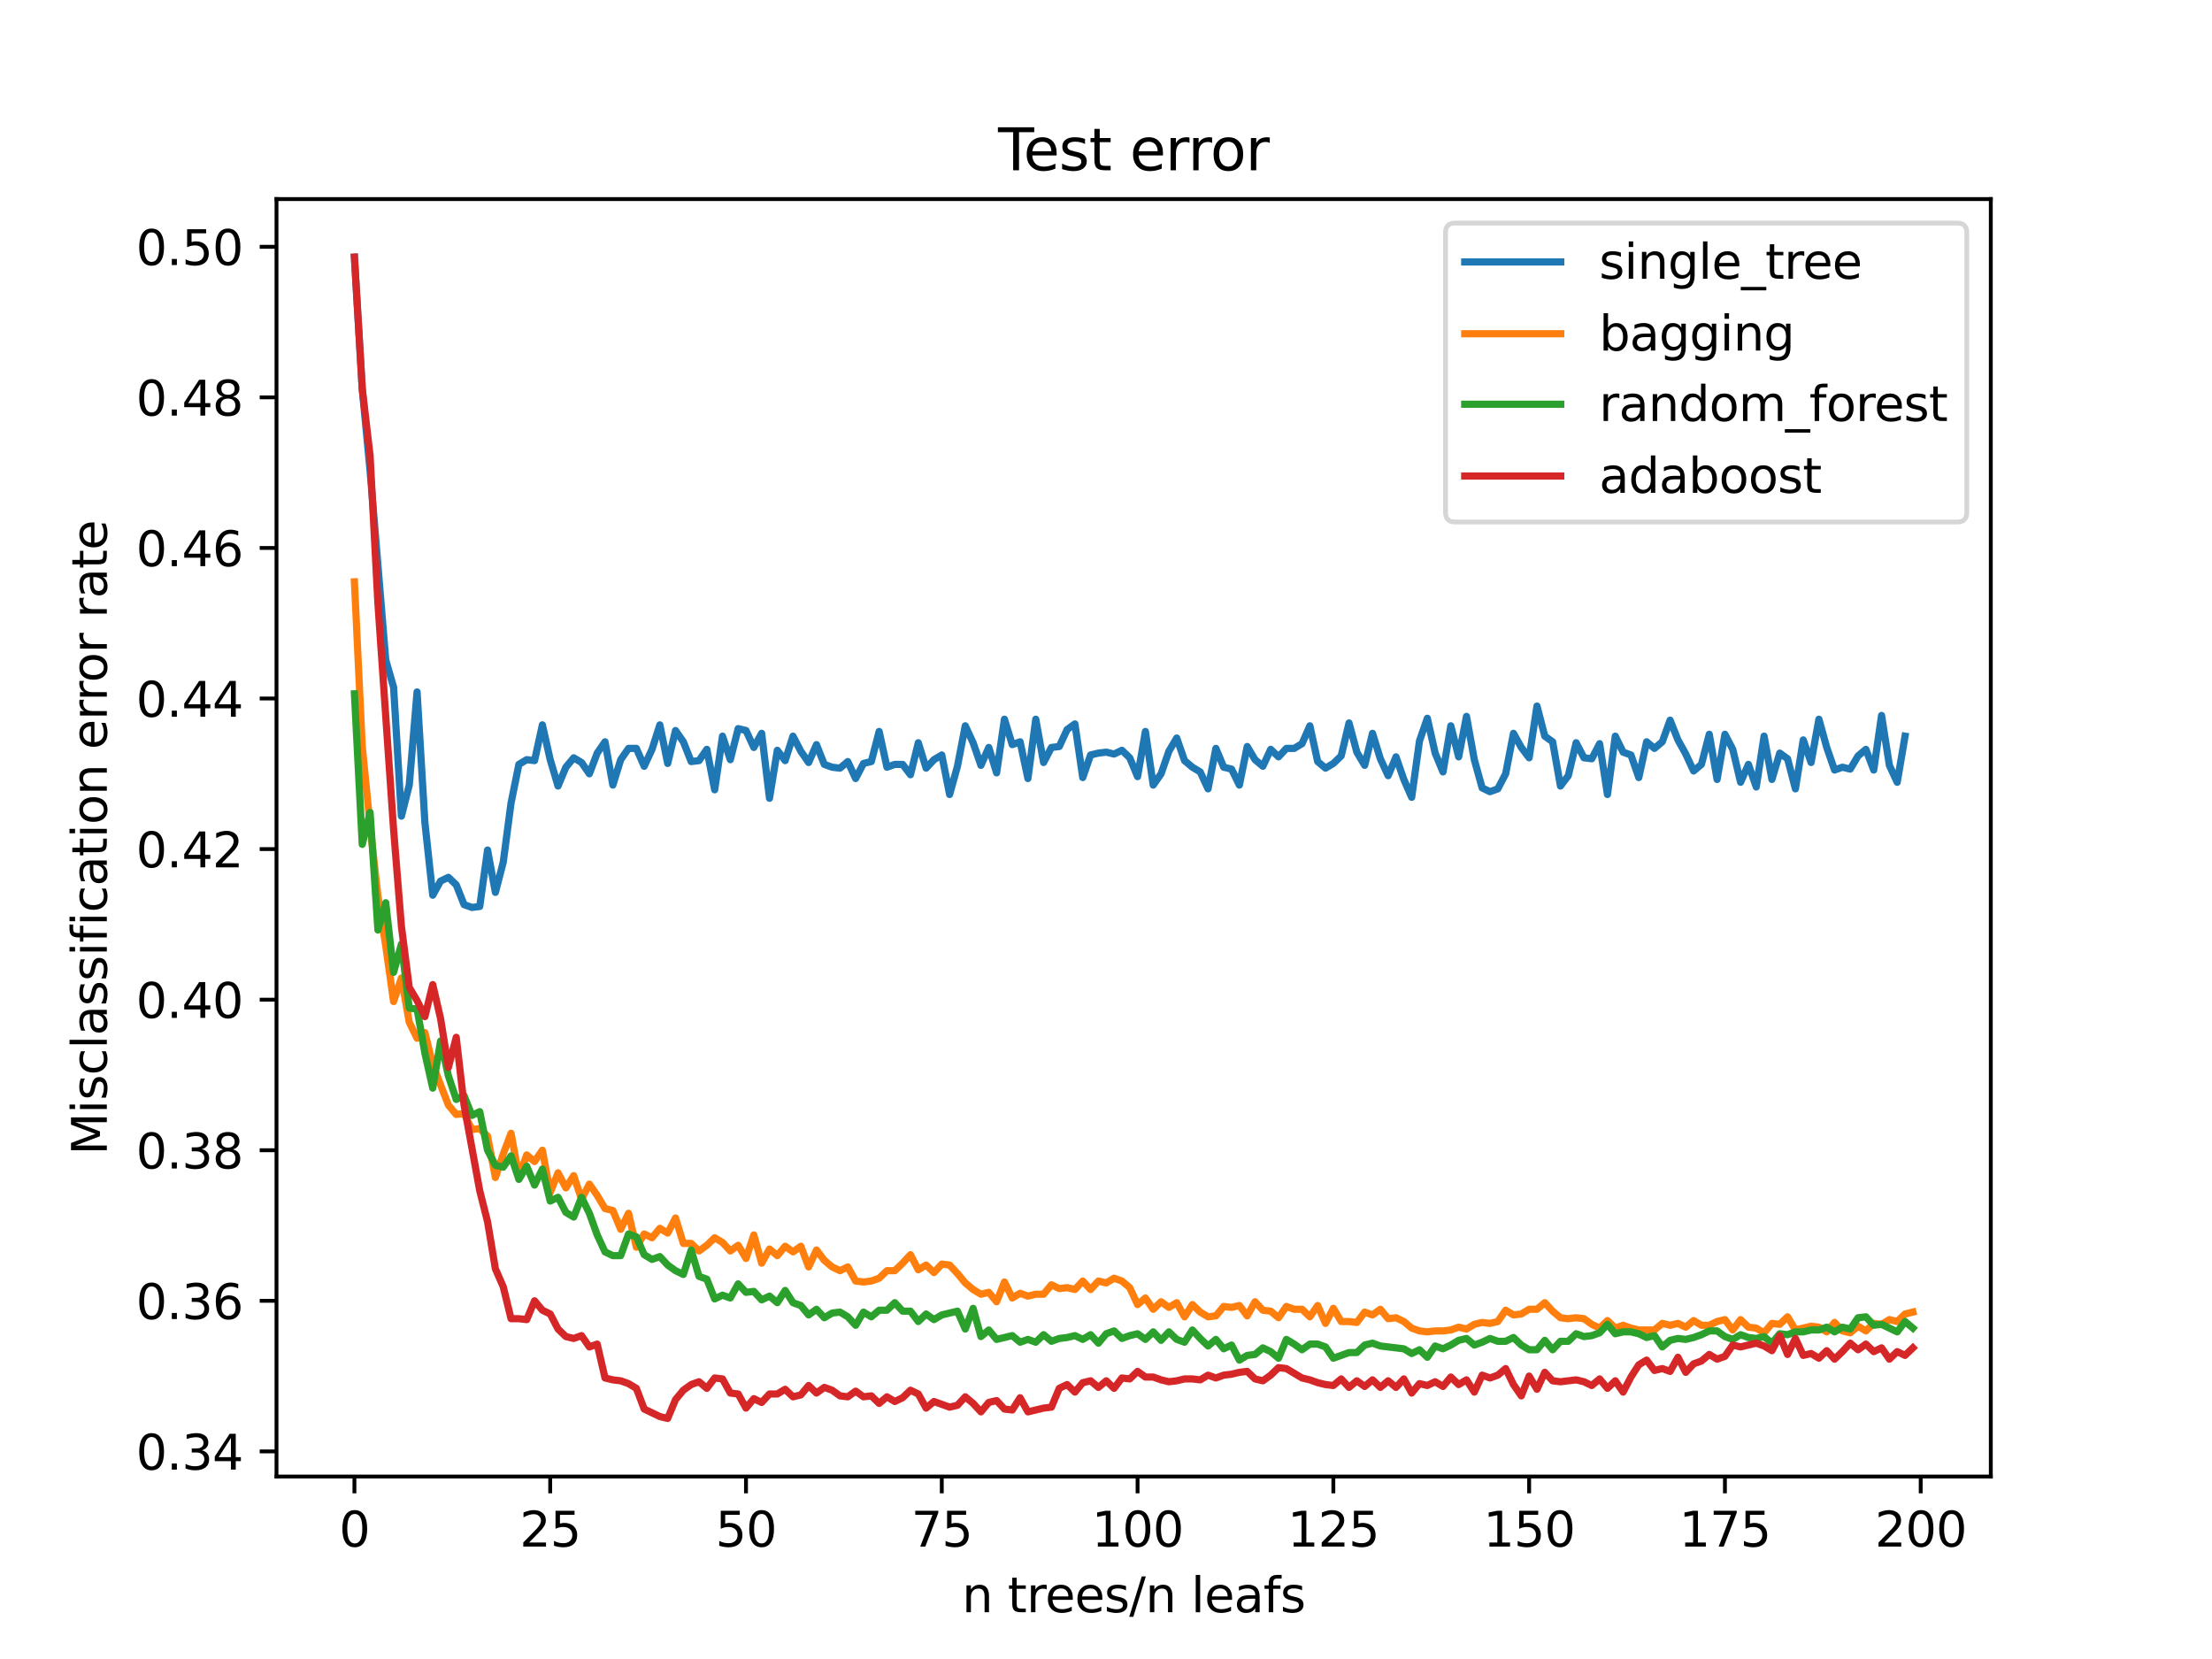 <?xml version="1.0" encoding="utf-8" standalone="no"?>
<!DOCTYPE svg PUBLIC "-//W3C//DTD SVG 1.1//EN"
  "http://www.w3.org/Graphics/SVG/1.1/DTD/svg11.dtd">
<svg height="345.6pt" version="1.1" viewBox="0 0 460.8 345.6" width="460.8pt" xmlns="http://www.w3.org/2000/svg" xmlns:xlink="http://www.w3.org/1999/xlink">
 <defs>
  <style type="text/css">*{stroke-linecap:butt;stroke-linejoin:round;}</style>
 </defs>
 <g id="figure_1">
  <g id="patch_1">
   <path d="M 0 345.6 
L 460.8 345.6 
L 460.8 0 
L 0 0 
z
" style="fill:#ffffff;"/>
  </g>
  <g id="axes_1">
   <g id="patch_2">
    <path d="M 57.6 307.584 
L 414.72 307.584 
L 414.72 41.472 
L 57.6 41.472 
z
" style="fill:#ffffff;"/>
   </g>
   <g id="matplotlib.axis_1">
    <g id="xtick_1">
     <g id="line2d_1">
      <defs>
       <path d="M 0 0 
L 0 3.5 
" id="mfc2a33d36c" style="stroke:#000000;stroke-width:0.8;"/>
      </defs>
      <g>
       <use style="stroke:#000000;stroke-width:0.8;" x="73.833" xlink:href="#mfc2a33d36c" y="307.584"/>
      </g>
     </g>
     <g id="text_1">
      <!-- 0 -->
      <g transform="translate(70.651 322.182)scale(0.1 -0.1)">
       <defs>
        <path d="M 2034 4250 
Q 1547 4250 1301 3770 
Q 1056 3291 1056 2328 
Q 1056 1369 1301 889 
Q 1547 409 2034 409 
Q 2525 409 2770 889 
Q 3016 1369 3016 2328 
Q 3016 3291 2770 3770 
Q 2525 4250 2034 4250 
z
M 2034 4750 
Q 2819 4750 3233 4129 
Q 3647 3509 3647 2328 
Q 3647 1150 3233 529 
Q 2819 -91 2034 -91 
Q 1250 -91 836 529 
Q 422 1150 422 2328 
Q 422 3509 836 4129 
Q 1250 4750 2034 4750 
z
" id="DejaVuSans-30" transform="scale(0.016)"/>
       </defs>
       <use xlink:href="#DejaVuSans-30"/>
      </g>
     </g>
    </g>
    <g id="xtick_2">
     <g id="line2d_2">
      <g>
       <use style="stroke:#000000;stroke-width:0.8;" x="114.618" xlink:href="#mfc2a33d36c" y="307.584"/>
      </g>
     </g>
     <g id="text_2">
      <!-- 25 -->
      <g transform="translate(108.256 322.182)scale(0.1 -0.1)">
       <defs>
        <path d="M 1228 531 
L 3431 531 
L 3431 0 
L 469 0 
L 469 531 
Q 828 903 1448 1529 
Q 2069 2156 2228 2338 
Q 2531 2678 2651 2914 
Q 2772 3150 2772 3378 
Q 2772 3750 2511 3984 
Q 2250 4219 1831 4219 
Q 1534 4219 1204 4116 
Q 875 4013 500 3803 
L 500 4441 
Q 881 4594 1212 4672 
Q 1544 4750 1819 4750 
Q 2544 4750 2975 4387 
Q 3406 4025 3406 3419 
Q 3406 3131 3298 2873 
Q 3191 2616 2906 2266 
Q 2828 2175 2409 1742 
Q 1991 1309 1228 531 
z
" id="DejaVuSans-32" transform="scale(0.016)"/>
        <path d="M 691 4666 
L 3169 4666 
L 3169 4134 
L 1269 4134 
L 1269 2991 
Q 1406 3038 1543 3061 
Q 1681 3084 1819 3084 
Q 2600 3084 3056 2656 
Q 3513 2228 3513 1497 
Q 3513 744 3044 326 
Q 2575 -91 1722 -91 
Q 1428 -91 1123 -41 
Q 819 9 494 109 
L 494 744 
Q 775 591 1075 516 
Q 1375 441 1709 441 
Q 2250 441 2565 725 
Q 2881 1009 2881 1497 
Q 2881 1984 2565 2268 
Q 2250 2553 1709 2553 
Q 1456 2553 1204 2497 
Q 953 2441 691 2322 
L 691 4666 
z
" id="DejaVuSans-35" transform="scale(0.016)"/>
       </defs>
       <use xlink:href="#DejaVuSans-32"/>
       <use x="63.623" xlink:href="#DejaVuSans-35"/>
      </g>
     </g>
    </g>
    <g id="xtick_3">
     <g id="line2d_3">
      <g>
       <use style="stroke:#000000;stroke-width:0.8;" x="155.404" xlink:href="#mfc2a33d36c" y="307.584"/>
      </g>
     </g>
     <g id="text_3">
      <!-- 50 -->
      <g transform="translate(149.042 322.182)scale(0.1 -0.1)">
       <use xlink:href="#DejaVuSans-35"/>
       <use x="63.623" xlink:href="#DejaVuSans-30"/>
      </g>
     </g>
    </g>
    <g id="xtick_4">
     <g id="line2d_4">
      <g>
       <use style="stroke:#000000;stroke-width:0.8;" x="196.19" xlink:href="#mfc2a33d36c" y="307.584"/>
      </g>
     </g>
     <g id="text_4">
      <!-- 75 -->
      <g transform="translate(189.827 322.182)scale(0.1 -0.1)">
       <defs>
        <path d="M 525 4666 
L 3525 4666 
L 3525 4397 
L 1831 0 
L 1172 0 
L 2766 4134 
L 525 4134 
L 525 4666 
z
" id="DejaVuSans-37" transform="scale(0.016)"/>
       </defs>
       <use xlink:href="#DejaVuSans-37"/>
       <use x="63.623" xlink:href="#DejaVuSans-35"/>
      </g>
     </g>
    </g>
    <g id="xtick_5">
     <g id="line2d_5">
      <g>
       <use style="stroke:#000000;stroke-width:0.8;" x="236.976" xlink:href="#mfc2a33d36c" y="307.584"/>
      </g>
     </g>
     <g id="text_5">
      <!-- 100 -->
      <g transform="translate(227.432 322.182)scale(0.1 -0.1)">
       <defs>
        <path d="M 794 531 
L 1825 531 
L 1825 4091 
L 703 3866 
L 703 4441 
L 1819 4666 
L 2450 4666 
L 2450 531 
L 3481 531 
L 3481 0 
L 794 0 
L 794 531 
z
" id="DejaVuSans-31" transform="scale(0.016)"/>
       </defs>
       <use xlink:href="#DejaVuSans-31"/>
       <use x="63.623" xlink:href="#DejaVuSans-30"/>
       <use x="127.246" xlink:href="#DejaVuSans-30"/>
      </g>
     </g>
    </g>
    <g id="xtick_6">
     <g id="line2d_6">
      <g>
       <use style="stroke:#000000;stroke-width:0.8;" x="277.761" xlink:href="#mfc2a33d36c" y="307.584"/>
      </g>
     </g>
     <g id="text_6">
      <!-- 125 -->
      <g transform="translate(268.218 322.182)scale(0.1 -0.1)">
       <use xlink:href="#DejaVuSans-31"/>
       <use x="63.623" xlink:href="#DejaVuSans-32"/>
       <use x="127.246" xlink:href="#DejaVuSans-35"/>
      </g>
     </g>
    </g>
    <g id="xtick_7">
     <g id="line2d_7">
      <g>
       <use style="stroke:#000000;stroke-width:0.8;" x="318.547" xlink:href="#mfc2a33d36c" y="307.584"/>
      </g>
     </g>
     <g id="text_7">
      <!-- 150 -->
      <g transform="translate(309.003 322.182)scale(0.1 -0.1)">
       <use xlink:href="#DejaVuSans-31"/>
       <use x="63.623" xlink:href="#DejaVuSans-35"/>
       <use x="127.246" xlink:href="#DejaVuSans-30"/>
      </g>
     </g>
    </g>
    <g id="xtick_8">
     <g id="line2d_8">
      <g>
       <use style="stroke:#000000;stroke-width:0.8;" x="359.333" xlink:href="#mfc2a33d36c" y="307.584"/>
      </g>
     </g>
     <g id="text_8">
      <!-- 175 -->
      <g transform="translate(349.789 322.182)scale(0.1 -0.1)">
       <use xlink:href="#DejaVuSans-31"/>
       <use x="63.623" xlink:href="#DejaVuSans-37"/>
       <use x="127.246" xlink:href="#DejaVuSans-35"/>
      </g>
     </g>
    </g>
    <g id="xtick_9">
     <g id="line2d_9">
      <g>
       <use style="stroke:#000000;stroke-width:0.8;" x="400.119" xlink:href="#mfc2a33d36c" y="307.584"/>
      </g>
     </g>
     <g id="text_9">
      <!-- 200 -->
      <g transform="translate(390.575 322.182)scale(0.1 -0.1)">
       <use xlink:href="#DejaVuSans-32"/>
       <use x="63.623" xlink:href="#DejaVuSans-30"/>
       <use x="127.246" xlink:href="#DejaVuSans-30"/>
      </g>
     </g>
    </g>
    <g id="text_10">
     <!-- n trees/n leafs -->
     <g transform="translate(200.405 335.861)scale(0.1 -0.1)">
      <defs>
       <path d="M 3513 2113 
L 3513 0 
L 2938 0 
L 2938 2094 
Q 2938 2591 2744 2837 
Q 2550 3084 2163 3084 
Q 1697 3084 1428 2787 
Q 1159 2491 1159 1978 
L 1159 0 
L 581 0 
L 581 3500 
L 1159 3500 
L 1159 2956 
Q 1366 3272 1645 3428 
Q 1925 3584 2291 3584 
Q 2894 3584 3203 3211 
Q 3513 2838 3513 2113 
z
" id="DejaVuSans-6e" transform="scale(0.016)"/>
       <path id="DejaVuSans-20" transform="scale(0.016)"/>
       <path d="M 1172 4494 
L 1172 3500 
L 2356 3500 
L 2356 3053 
L 1172 3053 
L 1172 1153 
Q 1172 725 1289 603 
Q 1406 481 1766 481 
L 2356 481 
L 2356 0 
L 1766 0 
Q 1100 0 847 248 
Q 594 497 594 1153 
L 594 3053 
L 172 3053 
L 172 3500 
L 594 3500 
L 594 4494 
L 1172 4494 
z
" id="DejaVuSans-74" transform="scale(0.016)"/>
       <path d="M 2631 2963 
Q 2534 3019 2420 3045 
Q 2306 3072 2169 3072 
Q 1681 3072 1420 2755 
Q 1159 2438 1159 1844 
L 1159 0 
L 581 0 
L 581 3500 
L 1159 3500 
L 1159 2956 
Q 1341 3275 1631 3429 
Q 1922 3584 2338 3584 
Q 2397 3584 2469 3576 
Q 2541 3569 2628 3553 
L 2631 2963 
z
" id="DejaVuSans-72" transform="scale(0.016)"/>
       <path d="M 3597 1894 
L 3597 1613 
L 953 1613 
Q 991 1019 1311 708 
Q 1631 397 2203 397 
Q 2534 397 2845 478 
Q 3156 559 3463 722 
L 3463 178 
Q 3153 47 2828 -22 
Q 2503 -91 2169 -91 
Q 1331 -91 842 396 
Q 353 884 353 1716 
Q 353 2575 817 3079 
Q 1281 3584 2069 3584 
Q 2775 3584 3186 3129 
Q 3597 2675 3597 1894 
z
M 3022 2063 
Q 3016 2534 2758 2815 
Q 2500 3097 2075 3097 
Q 1594 3097 1305 2825 
Q 1016 2553 972 2059 
L 3022 2063 
z
" id="DejaVuSans-65" transform="scale(0.016)"/>
       <path d="M 2834 3397 
L 2834 2853 
Q 2591 2978 2328 3040 
Q 2066 3103 1784 3103 
Q 1356 3103 1142 2972 
Q 928 2841 928 2578 
Q 928 2378 1081 2264 
Q 1234 2150 1697 2047 
L 1894 2003 
Q 2506 1872 2764 1633 
Q 3022 1394 3022 966 
Q 3022 478 2636 193 
Q 2250 -91 1575 -91 
Q 1294 -91 989 -36 
Q 684 19 347 128 
L 347 722 
Q 666 556 975 473 
Q 1284 391 1588 391 
Q 1994 391 2212 530 
Q 2431 669 2431 922 
Q 2431 1156 2273 1281 
Q 2116 1406 1581 1522 
L 1381 1569 
Q 847 1681 609 1914 
Q 372 2147 372 2553 
Q 372 3047 722 3315 
Q 1072 3584 1716 3584 
Q 2034 3584 2315 3537 
Q 2597 3491 2834 3397 
z
" id="DejaVuSans-73" transform="scale(0.016)"/>
       <path d="M 1625 4666 
L 2156 4666 
L 531 -594 
L 0 -594 
L 1625 4666 
z
" id="DejaVuSans-2f" transform="scale(0.016)"/>
       <path d="M 603 4863 
L 1178 4863 
L 1178 0 
L 603 0 
L 603 4863 
z
" id="DejaVuSans-6c" transform="scale(0.016)"/>
       <path d="M 2194 1759 
Q 1497 1759 1228 1600 
Q 959 1441 959 1056 
Q 959 750 1161 570 
Q 1363 391 1709 391 
Q 2188 391 2477 730 
Q 2766 1069 2766 1631 
L 2766 1759 
L 2194 1759 
z
M 3341 1997 
L 3341 0 
L 2766 0 
L 2766 531 
Q 2569 213 2275 61 
Q 1981 -91 1556 -91 
Q 1019 -91 701 211 
Q 384 513 384 1019 
Q 384 1609 779 1909 
Q 1175 2209 1959 2209 
L 2766 2209 
L 2766 2266 
Q 2766 2663 2505 2880 
Q 2244 3097 1772 3097 
Q 1472 3097 1187 3025 
Q 903 2953 641 2809 
L 641 3341 
Q 956 3463 1253 3523 
Q 1550 3584 1831 3584 
Q 2591 3584 2966 3190 
Q 3341 2797 3341 1997 
z
" id="DejaVuSans-61" transform="scale(0.016)"/>
       <path d="M 2375 4863 
L 2375 4384 
L 1825 4384 
Q 1516 4384 1395 4259 
Q 1275 4134 1275 3809 
L 1275 3500 
L 2222 3500 
L 2222 3053 
L 1275 3053 
L 1275 0 
L 697 0 
L 697 3053 
L 147 3053 
L 147 3500 
L 697 3500 
L 697 3744 
Q 697 4328 969 4595 
Q 1241 4863 1831 4863 
L 2375 4863 
z
" id="DejaVuSans-66" transform="scale(0.016)"/>
      </defs>
      <use xlink:href="#DejaVuSans-6e"/>
      <use x="63.379" xlink:href="#DejaVuSans-20"/>
      <use x="95.166" xlink:href="#DejaVuSans-74"/>
      <use x="134.375" xlink:href="#DejaVuSans-72"/>
      <use x="173.238" xlink:href="#DejaVuSans-65"/>
      <use x="234.762" xlink:href="#DejaVuSans-65"/>
      <use x="296.285" xlink:href="#DejaVuSans-73"/>
      <use x="348.385" xlink:href="#DejaVuSans-2f"/>
      <use x="382.076" xlink:href="#DejaVuSans-6e"/>
      <use x="445.455" xlink:href="#DejaVuSans-20"/>
      <use x="477.242" xlink:href="#DejaVuSans-6c"/>
      <use x="505.025" xlink:href="#DejaVuSans-65"/>
      <use x="566.549" xlink:href="#DejaVuSans-61"/>
      <use x="627.828" xlink:href="#DejaVuSans-66"/>
      <use x="663.033" xlink:href="#DejaVuSans-73"/>
     </g>
    </g>
   </g>
   <g id="matplotlib.axis_2">
    <g id="ytick_1">
     <g id="line2d_10">
      <defs>
       <path d="M 0 0 
L -3.5 0 
" id="m90ea0016e9" style="stroke:#000000;stroke-width:0.8;"/>
      </defs>
      <g>
       <use style="stroke:#000000;stroke-width:0.8;" x="57.6" xlink:href="#m90ea0016e9" y="302.35"/>
      </g>
     </g>
     <g id="text_11">
      <!-- 0.34 -->
      <g transform="translate(28.334 306.149)scale(0.1 -0.1)">
       <defs>
        <path d="M 684 794 
L 1344 794 
L 1344 0 
L 684 0 
L 684 794 
z
" id="DejaVuSans-2e" transform="scale(0.016)"/>
        <path d="M 2597 2516 
Q 3050 2419 3304 2112 
Q 3559 1806 3559 1356 
Q 3559 666 3084 287 
Q 2609 -91 1734 -91 
Q 1441 -91 1130 -33 
Q 819 25 488 141 
L 488 750 
Q 750 597 1062 519 
Q 1375 441 1716 441 
Q 2309 441 2620 675 
Q 2931 909 2931 1356 
Q 2931 1769 2642 2001 
Q 2353 2234 1838 2234 
L 1294 2234 
L 1294 2753 
L 1863 2753 
Q 2328 2753 2575 2939 
Q 2822 3125 2822 3475 
Q 2822 3834 2567 4026 
Q 2313 4219 1838 4219 
Q 1578 4219 1281 4162 
Q 984 4106 628 3988 
L 628 4550 
Q 988 4650 1302 4700 
Q 1616 4750 1894 4750 
Q 2613 4750 3031 4423 
Q 3450 4097 3450 3541 
Q 3450 3153 3228 2886 
Q 3006 2619 2597 2516 
z
" id="DejaVuSans-33" transform="scale(0.016)"/>
        <path d="M 2419 4116 
L 825 1625 
L 2419 1625 
L 2419 4116 
z
M 2253 4666 
L 3047 4666 
L 3047 1625 
L 3713 1625 
L 3713 1100 
L 3047 1100 
L 3047 0 
L 2419 0 
L 2419 1100 
L 313 1100 
L 313 1709 
L 2253 4666 
z
" id="DejaVuSans-34" transform="scale(0.016)"/>
       </defs>
       <use xlink:href="#DejaVuSans-30"/>
       <use x="63.623" xlink:href="#DejaVuSans-2e"/>
       <use x="95.41" xlink:href="#DejaVuSans-33"/>
       <use x="159.033" xlink:href="#DejaVuSans-34"/>
      </g>
     </g>
    </g>
    <g id="ytick_2">
     <g id="line2d_11">
      <g>
       <use style="stroke:#000000;stroke-width:0.8;" x="57.6" xlink:href="#m90ea0016e9" y="270.982"/>
      </g>
     </g>
     <g id="text_12">
      <!-- 0.36 -->
      <g transform="translate(28.334 274.782)scale(0.1 -0.1)">
       <defs>
        <path d="M 2113 2584 
Q 1688 2584 1439 2293 
Q 1191 2003 1191 1497 
Q 1191 994 1439 701 
Q 1688 409 2113 409 
Q 2538 409 2786 701 
Q 3034 994 3034 1497 
Q 3034 2003 2786 2293 
Q 2538 2584 2113 2584 
z
M 3366 4563 
L 3366 3988 
Q 3128 4100 2886 4159 
Q 2644 4219 2406 4219 
Q 1781 4219 1451 3797 
Q 1122 3375 1075 2522 
Q 1259 2794 1537 2939 
Q 1816 3084 2150 3084 
Q 2853 3084 3261 2657 
Q 3669 2231 3669 1497 
Q 3669 778 3244 343 
Q 2819 -91 2113 -91 
Q 1303 -91 875 529 
Q 447 1150 447 2328 
Q 447 3434 972 4092 
Q 1497 4750 2381 4750 
Q 2619 4750 2861 4703 
Q 3103 4656 3366 4563 
z
" id="DejaVuSans-36" transform="scale(0.016)"/>
       </defs>
       <use xlink:href="#DejaVuSans-30"/>
       <use x="63.623" xlink:href="#DejaVuSans-2e"/>
       <use x="95.41" xlink:href="#DejaVuSans-33"/>
       <use x="159.033" xlink:href="#DejaVuSans-36"/>
      </g>
     </g>
    </g>
    <g id="ytick_3">
     <g id="line2d_12">
      <g>
       <use style="stroke:#000000;stroke-width:0.8;" x="57.6" xlink:href="#m90ea0016e9" y="239.615"/>
      </g>
     </g>
     <g id="text_13">
      <!-- 0.38 -->
      <g transform="translate(28.334 243.414)scale(0.1 -0.1)">
       <defs>
        <path d="M 2034 2216 
Q 1584 2216 1326 1975 
Q 1069 1734 1069 1313 
Q 1069 891 1326 650 
Q 1584 409 2034 409 
Q 2484 409 2743 651 
Q 3003 894 3003 1313 
Q 3003 1734 2745 1975 
Q 2488 2216 2034 2216 
z
M 1403 2484 
Q 997 2584 770 2862 
Q 544 3141 544 3541 
Q 544 4100 942 4425 
Q 1341 4750 2034 4750 
Q 2731 4750 3128 4425 
Q 3525 4100 3525 3541 
Q 3525 3141 3298 2862 
Q 3072 2584 2669 2484 
Q 3125 2378 3379 2068 
Q 3634 1759 3634 1313 
Q 3634 634 3220 271 
Q 2806 -91 2034 -91 
Q 1263 -91 848 271 
Q 434 634 434 1313 
Q 434 1759 690 2068 
Q 947 2378 1403 2484 
z
M 1172 3481 
Q 1172 3119 1398 2916 
Q 1625 2713 2034 2713 
Q 2441 2713 2670 2916 
Q 2900 3119 2900 3481 
Q 2900 3844 2670 4047 
Q 2441 4250 2034 4250 
Q 1625 4250 1398 4047 
Q 1172 3844 1172 3481 
z
" id="DejaVuSans-38" transform="scale(0.016)"/>
       </defs>
       <use xlink:href="#DejaVuSans-30"/>
       <use x="63.623" xlink:href="#DejaVuSans-2e"/>
       <use x="95.41" xlink:href="#DejaVuSans-33"/>
       <use x="159.033" xlink:href="#DejaVuSans-38"/>
      </g>
     </g>
    </g>
    <g id="ytick_4">
     <g id="line2d_13">
      <g>
       <use style="stroke:#000000;stroke-width:0.8;" x="57.6" xlink:href="#m90ea0016e9" y="208.248"/>
      </g>
     </g>
     <g id="text_14">
      <!-- 0.40 -->
      <g transform="translate(28.334 212.047)scale(0.1 -0.1)">
       <use xlink:href="#DejaVuSans-30"/>
       <use x="63.623" xlink:href="#DejaVuSans-2e"/>
       <use x="95.41" xlink:href="#DejaVuSans-34"/>
       <use x="159.033" xlink:href="#DejaVuSans-30"/>
      </g>
     </g>
    </g>
    <g id="ytick_5">
     <g id="line2d_14">
      <g>
       <use style="stroke:#000000;stroke-width:0.8;" x="57.6" xlink:href="#m90ea0016e9" y="176.881"/>
      </g>
     </g>
     <g id="text_15">
      <!-- 0.42 -->
      <g transform="translate(28.334 180.68)scale(0.1 -0.1)">
       <use xlink:href="#DejaVuSans-30"/>
       <use x="63.623" xlink:href="#DejaVuSans-2e"/>
       <use x="95.41" xlink:href="#DejaVuSans-34"/>
       <use x="159.033" xlink:href="#DejaVuSans-32"/>
      </g>
     </g>
    </g>
    <g id="ytick_6">
     <g id="line2d_15">
      <g>
       <use style="stroke:#000000;stroke-width:0.8;" x="57.6" xlink:href="#m90ea0016e9" y="145.513"/>
      </g>
     </g>
     <g id="text_16">
      <!-- 0.44 -->
      <g transform="translate(28.334 149.313)scale(0.1 -0.1)">
       <use xlink:href="#DejaVuSans-30"/>
       <use x="63.623" xlink:href="#DejaVuSans-2e"/>
       <use x="95.41" xlink:href="#DejaVuSans-34"/>
       <use x="159.033" xlink:href="#DejaVuSans-34"/>
      </g>
     </g>
    </g>
    <g id="ytick_7">
     <g id="line2d_16">
      <g>
       <use style="stroke:#000000;stroke-width:0.8;" x="57.6" xlink:href="#m90ea0016e9" y="114.146"/>
      </g>
     </g>
     <g id="text_17">
      <!-- 0.46 -->
      <g transform="translate(28.334 117.945)scale(0.1 -0.1)">
       <use xlink:href="#DejaVuSans-30"/>
       <use x="63.623" xlink:href="#DejaVuSans-2e"/>
       <use x="95.41" xlink:href="#DejaVuSans-34"/>
       <use x="159.033" xlink:href="#DejaVuSans-36"/>
      </g>
     </g>
    </g>
    <g id="ytick_8">
     <g id="line2d_17">
      <g>
       <use style="stroke:#000000;stroke-width:0.8;" x="57.6" xlink:href="#m90ea0016e9" y="82.779"/>
      </g>
     </g>
     <g id="text_18">
      <!-- 0.48 -->
      <g transform="translate(28.334 86.578)scale(0.1 -0.1)">
       <use xlink:href="#DejaVuSans-30"/>
       <use x="63.623" xlink:href="#DejaVuSans-2e"/>
       <use x="95.41" xlink:href="#DejaVuSans-34"/>
       <use x="159.033" xlink:href="#DejaVuSans-38"/>
      </g>
     </g>
    </g>
    <g id="ytick_9">
     <g id="line2d_18">
      <g>
       <use style="stroke:#000000;stroke-width:0.8;" x="57.6" xlink:href="#m90ea0016e9" y="51.412"/>
      </g>
     </g>
     <g id="text_19">
      <!-- 0.50 -->
      <g transform="translate(28.334 55.211)scale(0.1 -0.1)">
       <use xlink:href="#DejaVuSans-30"/>
       <use x="63.623" xlink:href="#DejaVuSans-2e"/>
       <use x="95.41" xlink:href="#DejaVuSans-35"/>
       <use x="159.033" xlink:href="#DejaVuSans-30"/>
      </g>
     </g>
    </g>
    <g id="text_20">
     <!-- Misclassification error rate -->
     <g transform="translate(22.255 240.613)rotate(-90)scale(0.1 -0.1)">
      <defs>
       <path d="M 628 4666 
L 1569 4666 
L 2759 1491 
L 3956 4666 
L 4897 4666 
L 4897 0 
L 4281 0 
L 4281 4097 
L 3078 897 
L 2444 897 
L 1241 4097 
L 1241 0 
L 628 0 
L 628 4666 
z
" id="DejaVuSans-4d" transform="scale(0.016)"/>
       <path d="M 603 3500 
L 1178 3500 
L 1178 0 
L 603 0 
L 603 3500 
z
M 603 4863 
L 1178 4863 
L 1178 4134 
L 603 4134 
L 603 4863 
z
" id="DejaVuSans-69" transform="scale(0.016)"/>
       <path d="M 3122 3366 
L 3122 2828 
Q 2878 2963 2633 3030 
Q 2388 3097 2138 3097 
Q 1578 3097 1268 2742 
Q 959 2388 959 1747 
Q 959 1106 1268 751 
Q 1578 397 2138 397 
Q 2388 397 2633 464 
Q 2878 531 3122 666 
L 3122 134 
Q 2881 22 2623 -34 
Q 2366 -91 2075 -91 
Q 1284 -91 818 406 
Q 353 903 353 1747 
Q 353 2603 823 3093 
Q 1294 3584 2113 3584 
Q 2378 3584 2631 3529 
Q 2884 3475 3122 3366 
z
" id="DejaVuSans-63" transform="scale(0.016)"/>
       <path d="M 1959 3097 
Q 1497 3097 1228 2736 
Q 959 2375 959 1747 
Q 959 1119 1226 758 
Q 1494 397 1959 397 
Q 2419 397 2687 759 
Q 2956 1122 2956 1747 
Q 2956 2369 2687 2733 
Q 2419 3097 1959 3097 
z
M 1959 3584 
Q 2709 3584 3137 3096 
Q 3566 2609 3566 1747 
Q 3566 888 3137 398 
Q 2709 -91 1959 -91 
Q 1206 -91 779 398 
Q 353 888 353 1747 
Q 353 2609 779 3096 
Q 1206 3584 1959 3584 
z
" id="DejaVuSans-6f" transform="scale(0.016)"/>
      </defs>
      <use xlink:href="#DejaVuSans-4d"/>
      <use x="86.279" xlink:href="#DejaVuSans-69"/>
      <use x="114.062" xlink:href="#DejaVuSans-73"/>
      <use x="166.162" xlink:href="#DejaVuSans-63"/>
      <use x="221.143" xlink:href="#DejaVuSans-6c"/>
      <use x="248.926" xlink:href="#DejaVuSans-61"/>
      <use x="310.205" xlink:href="#DejaVuSans-73"/>
      <use x="362.305" xlink:href="#DejaVuSans-73"/>
      <use x="414.404" xlink:href="#DejaVuSans-69"/>
      <use x="442.188" xlink:href="#DejaVuSans-66"/>
      <use x="477.393" xlink:href="#DejaVuSans-69"/>
      <use x="505.176" xlink:href="#DejaVuSans-63"/>
      <use x="560.156" xlink:href="#DejaVuSans-61"/>
      <use x="621.436" xlink:href="#DejaVuSans-74"/>
      <use x="660.645" xlink:href="#DejaVuSans-69"/>
      <use x="688.428" xlink:href="#DejaVuSans-6f"/>
      <use x="749.609" xlink:href="#DejaVuSans-6e"/>
      <use x="812.988" xlink:href="#DejaVuSans-20"/>
      <use x="844.775" xlink:href="#DejaVuSans-65"/>
      <use x="906.299" xlink:href="#DejaVuSans-72"/>
      <use x="945.662" xlink:href="#DejaVuSans-72"/>
      <use x="984.525" xlink:href="#DejaVuSans-6f"/>
      <use x="1045.707" xlink:href="#DejaVuSans-72"/>
      <use x="1086.82" xlink:href="#DejaVuSans-20"/>
      <use x="1118.607" xlink:href="#DejaVuSans-72"/>
      <use x="1159.721" xlink:href="#DejaVuSans-61"/>
      <use x="1221" xlink:href="#DejaVuSans-74"/>
      <use x="1260.209" xlink:href="#DejaVuSans-65"/>
     </g>
    </g>
   </g>
   <g id="line2d_19">
    <path clip-path="url(#p01c4afcb75)" d="M 73.833 53.568 
L 75.464 81.014 
L 77.096 98.07 
L 80.358 137.475 
L 81.99 143.161 
L 83.621 170.019 
L 85.253 163.549 
L 86.884 144.141 
L 88.516 171.391 
L 90.147 186.487 
L 91.778 183.546 
L 93.41 182.762 
L 95.041 184.33 
L 96.673 188.447 
L 98.304 189.035 
L 99.936 188.839 
L 101.567 177.077 
L 103.198 185.899 
L 104.83 179.625 
L 106.461 167.274 
L 108.093 159.236 
L 109.724 158.256 
L 111.356 158.452 
L 112.987 151.003 
L 114.618 158.256 
L 116.25 163.746 
L 117.881 159.825 
L 119.513 157.864 
L 121.144 158.844 
L 122.776 161.197 
L 124.407 156.884 
L 126.038 154.531 
L 127.67 163.549 
L 129.301 158.256 
L 130.933 155.904 
L 132.564 155.904 
L 134.196 159.629 
L 135.827 156.1 
L 137.458 151.003 
L 139.09 159.04 
L 140.721 152.179 
L 142.353 154.531 
L 143.984 158.648 
L 145.616 158.452 
L 147.247 156.1 
L 148.879 164.53 
L 150.51 153.355 
L 152.141 158.256 
L 153.773 151.787 
L 155.404 152.179 
L 157.036 155.708 
L 158.667 152.767 
L 160.299 166.294 
L 161.93 156.296 
L 163.561 158.452 
L 165.193 153.355 
L 166.824 156.492 
L 168.456 158.844 
L 170.087 155.12 
L 171.719 159.236 
L 173.35 159.825 
L 174.981 160.021 
L 176.613 158.648 
L 178.244 162.177 
L 179.876 159.04 
L 181.507 158.648 
L 183.139 152.375 
L 184.77 159.825 
L 186.401 159.236 
L 188.033 159.236 
L 189.664 161.393 
L 191.296 154.727 
L 192.927 160.021 
L 194.559 158.256 
L 196.19 157.276 
L 197.821 165.51 
L 199.453 159.629 
L 201.084 151.199 
L 202.716 154.727 
L 204.347 159.433 
L 205.979 155.708 
L 207.61 161.001 
L 209.241 149.826 
L 210.873 155.12 
L 212.504 154.531 
L 214.136 162.177 
L 215.767 149.826 
L 217.399 158.844 
L 219.03 155.708 
L 220.661 155.512 
L 222.293 151.983 
L 223.924 150.807 
L 225.556 161.981 
L 227.187 157.276 
L 228.819 156.884 
L 230.45 156.688 
L 232.081 157.08 
L 233.713 156.296 
L 235.344 157.864 
L 236.976 161.785 
L 238.607 152.375 
L 240.239 163.549 
L 241.87 161.197 
L 243.501 156.492 
L 245.133 153.747 
L 246.764 158.452 
L 248.396 159.825 
L 250.027 160.805 
L 251.659 164.334 
L 253.29 155.904 
L 254.921 159.825 
L 256.553 160.217 
L 258.184 163.549 
L 259.816 155.512 
L 261.447 158.256 
L 263.079 159.629 
L 264.71 156.1 
L 266.341 157.668 
L 267.973 155.904 
L 269.604 155.904 
L 271.236 154.923 
L 272.867 151.199 
L 274.499 158.648 
L 276.13 160.021 
L 277.761 159.04 
L 279.393 157.472 
L 281.024 150.61 
L 282.656 156.688 
L 284.287 159.433 
L 285.919 152.767 
L 287.55 158.06 
L 289.181 161.589 
L 290.813 157.668 
L 292.444 162.373 
L 294.076 166.098 
L 295.707 154.335 
L 297.339 149.63 
L 298.97 156.884 
L 300.601 160.805 
L 302.233 151.199 
L 303.864 157.668 
L 305.496 149.238 
L 307.127 158.256 
L 308.759 164.138 
L 310.39 164.922 
L 312.021 164.334 
L 313.653 161.197 
L 315.284 152.767 
L 316.916 155.708 
L 318.547 157.864 
L 320.179 147.082 
L 321.81 153.355 
L 323.441 154.531 
L 325.073 163.746 
L 326.704 161.589 
L 328.336 154.727 
L 329.967 157.864 
L 331.599 158.06 
L 333.23 154.923 
L 334.862 165.51 
L 336.493 153.355 
L 338.124 156.688 
L 339.756 157.276 
L 341.387 161.981 
L 343.019 154.531 
L 344.65 155.904 
L 346.282 154.531 
L 347.913 150.022 
L 349.544 154.139 
L 351.176 157.08 
L 352.807 160.609 
L 354.439 159.236 
L 356.07 152.963 
L 357.702 162.373 
L 359.333 152.963 
L 360.964 156.1 
L 362.596 162.961 
L 364.227 159.236 
L 365.859 163.942 
L 367.49 153.355 
L 369.122 162.373 
L 370.753 156.884 
L 372.384 158.06 
L 374.016 164.334 
L 375.647 154.139 
L 377.279 158.844 
L 378.91 149.826 
L 380.542 155.708 
L 382.173 160.413 
L 383.804 159.825 
L 385.436 160.217 
L 387.067 157.472 
L 388.699 156.1 
L 390.33 160.413 
L 391.962 149.042 
L 393.593 159.433 
L 395.224 162.961 
L 396.856 153.355 
L 396.856 153.355 
" style="fill:none;stroke:#1f77b4;stroke-linecap:square;stroke-width:1.5;"/>
   </g>
   <g id="line2d_20">
    <path clip-path="url(#p01c4afcb75)" d="M 73.833 121.204 
L 75.464 155.512 
L 77.096 171.979 
L 78.727 186.683 
L 80.358 197.073 
L 81.99 208.64 
L 83.621 203.739 
L 85.253 212.953 
L 86.884 216.286 
L 88.516 215.109 
L 90.147 221.775 
L 93.41 230.205 
L 95.041 232.165 
L 96.673 231.969 
L 98.304 235.302 
L 99.936 235.106 
L 101.567 236.674 
L 103.198 245.3 
L 104.83 240.399 
L 106.461 236.086 
L 108.093 245.104 
L 109.724 240.595 
L 111.356 241.968 
L 112.987 239.615 
L 114.618 248.437 
L 116.25 244.32 
L 117.881 247.457 
L 119.513 244.908 
L 121.144 249.809 
L 122.776 246.673 
L 124.407 249.025 
L 126.038 251.77 
L 127.67 252.162 
L 129.301 256.083 
L 130.933 252.75 
L 132.564 259.808 
L 134.196 257.063 
L 135.827 257.847 
L 137.458 255.887 
L 139.09 256.867 
L 140.721 253.73 
L 142.353 259.024 
L 143.984 259.024 
L 145.616 260.592 
L 147.247 259.416 
L 148.879 257.847 
L 150.51 258.828 
L 152.141 260.592 
L 153.773 259.416 
L 155.404 262.16 
L 157.036 257.259 
L 158.667 263.141 
L 160.299 260.2 
L 161.93 261.572 
L 163.561 259.612 
L 165.193 260.788 
L 166.824 259.612 
L 168.456 263.925 
L 170.087 260.396 
L 171.719 262.552 
L 173.35 263.925 
L 174.981 264.709 
L 176.613 263.925 
L 178.244 266.865 
L 179.876 267.061 
L 181.507 266.865 
L 183.139 266.277 
L 184.77 264.709 
L 186.401 264.709 
L 188.033 263.141 
L 189.664 261.376 
L 191.296 264.513 
L 192.927 263.533 
L 194.559 265.101 
L 196.19 263.337 
L 197.821 263.533 
L 199.453 265.297 
L 201.084 267.257 
L 202.716 268.63 
L 204.347 269.61 
L 205.979 269.218 
L 207.61 271.178 
L 209.241 267.061 
L 210.873 270.394 
L 212.504 269.414 
L 214.136 270.002 
L 215.767 269.61 
L 217.399 269.61 
L 219.03 267.65 
L 220.661 268.434 
L 222.293 268.238 
L 223.924 268.63 
L 225.556 266.865 
L 227.187 268.63 
L 228.819 266.865 
L 230.45 267.257 
L 232.081 266.277 
L 233.713 266.865 
L 235.344 268.238 
L 236.976 271.767 
L 238.607 270.394 
L 240.239 272.747 
L 241.87 271.178 
L 243.501 272.355 
L 245.133 271.374 
L 246.764 274.315 
L 248.396 271.767 
L 250.027 273.335 
L 251.659 274.315 
L 253.29 274.119 
L 254.921 272.159 
L 256.553 272.355 
L 258.184 271.963 
L 259.816 274.119 
L 261.447 271.178 
L 263.079 272.943 
L 264.71 273.139 
L 266.341 274.511 
L 267.973 272.159 
L 269.604 272.747 
L 271.236 272.747 
L 272.867 274.315 
L 274.499 271.963 
L 276.13 275.687 
L 277.761 272.551 
L 279.393 275.295 
L 281.024 275.295 
L 282.656 275.491 
L 284.287 273.335 
L 285.919 273.923 
L 287.55 272.747 
L 289.181 274.707 
L 290.813 274.511 
L 292.444 275.295 
L 294.076 276.668 
L 295.707 277.256 
L 297.339 277.452 
L 298.97 277.256 
L 300.601 277.256 
L 302.233 277.06 
L 303.864 276.472 
L 305.496 276.864 
L 307.127 275.883 
L 308.759 275.491 
L 310.39 275.687 
L 312.021 275.295 
L 313.653 272.943 
L 315.284 273.923 
L 316.916 273.727 
L 318.547 272.747 
L 320.179 272.747 
L 321.81 271.374 
L 323.441 273.139 
L 325.073 274.511 
L 326.704 274.707 
L 328.336 274.511 
L 329.967 274.707 
L 331.599 275.883 
L 333.23 276.668 
L 334.862 275.099 
L 336.493 276.668 
L 338.124 276.08 
L 339.756 276.668 
L 341.387 277.06 
L 344.65 277.06 
L 346.282 275.687 
L 347.913 276.08 
L 349.544 275.687 
L 351.176 276.472 
L 352.807 275.099 
L 354.439 276.08 
L 356.07 276.08 
L 357.702 275.295 
L 359.333 274.903 
L 360.964 277.06 
L 362.596 274.903 
L 364.227 276.472 
L 365.859 276.668 
L 367.49 277.648 
L 369.122 275.687 
L 370.753 275.883 
L 372.384 274.315 
L 374.016 277.06 
L 377.279 276.276 
L 378.91 276.472 
L 380.542 277.452 
L 382.173 275.491 
L 383.804 277.256 
L 385.436 277.648 
L 387.067 276.276 
L 388.699 277.256 
L 390.33 275.687 
L 391.962 275.883 
L 393.593 274.903 
L 395.224 275.295 
L 396.856 273.727 
L 398.487 273.335 
L 398.487 273.335 
" style="fill:none;stroke:#ff7f0e;stroke-linecap:square;stroke-width:1.5;"/>
   </g>
   <g id="line2d_21">
    <path clip-path="url(#p01c4afcb75)" d="M 73.833 144.533 
L 75.464 175.9 
L 77.096 169.235 
L 78.727 193.74 
L 80.358 188.055 
L 81.99 202.562 
L 83.621 196.681 
L 85.253 210.012 
L 86.884 210.208 
L 88.516 219.422 
L 90.147 226.676 
L 91.778 216.874 
L 93.41 224.127 
L 95.041 229.029 
L 96.673 228.244 
L 98.304 232.361 
L 99.936 231.577 
L 101.567 239.615 
L 103.198 242.752 
L 104.83 243.144 
L 106.461 240.791 
L 108.093 245.692 
L 109.724 242.948 
L 111.356 246.869 
L 112.987 243.536 
L 114.618 250.202 
L 116.25 249.417 
L 117.881 252.554 
L 119.513 253.534 
L 121.144 249.417 
L 122.776 252.75 
L 124.407 257.259 
L 126.038 260.788 
L 127.67 261.572 
L 129.301 261.572 
L 130.933 257.063 
L 132.564 257.651 
L 134.196 261.376 
L 135.827 262.356 
L 137.458 261.768 
L 139.09 263.533 
L 140.721 264.709 
L 142.353 265.493 
L 143.984 260.396 
L 145.616 265.885 
L 147.247 266.473 
L 148.879 270.59 
L 150.51 269.806 
L 152.141 270.394 
L 153.773 267.454 
L 155.404 269.218 
L 157.036 269.022 
L 158.667 270.786 
L 160.299 270.002 
L 161.93 271.374 
L 163.561 268.826 
L 165.193 271.374 
L 166.824 271.963 
L 168.456 273.923 
L 170.087 272.747 
L 171.719 274.511 
L 173.35 273.531 
L 174.981 273.335 
L 176.613 274.315 
L 178.244 276.08 
L 179.876 273.335 
L 181.507 274.315 
L 183.139 272.943 
L 184.77 272.943 
L 186.401 271.374 
L 188.033 273.139 
L 189.664 273.139 
L 191.296 275.295 
L 192.927 273.727 
L 194.559 274.903 
L 196.19 273.923 
L 199.453 273.139 
L 201.084 276.864 
L 202.716 272.551 
L 204.347 278.432 
L 205.979 277.06 
L 207.61 279.02 
L 210.873 278.236 
L 212.504 279.608 
L 214.136 279.02 
L 215.767 279.608 
L 217.399 278.04 
L 219.03 279.412 
L 220.661 278.824 
L 222.293 278.628 
L 223.924 278.236 
L 225.556 279.02 
L 227.187 278.04 
L 228.819 279.804 
L 230.45 277.844 
L 232.081 277.256 
L 233.713 278.824 
L 235.344 278.236 
L 236.976 277.844 
L 238.607 279.02 
L 240.239 277.452 
L 241.87 279.216 
L 243.501 277.452 
L 245.133 279.02 
L 246.764 279.608 
L 248.396 277.06 
L 250.027 278.824 
L 251.659 280.393 
L 253.29 279.02 
L 254.921 280.981 
L 256.553 280.196 
L 258.184 283.333 
L 259.816 282.353 
L 261.447 282.157 
L 263.079 280.785 
L 264.71 281.569 
L 266.341 282.941 
L 267.973 279.02 
L 269.604 280 
L 271.236 281.177 
L 272.867 280 
L 274.499 280 
L 276.13 280.589 
L 277.761 282.941 
L 281.024 281.765 
L 282.656 281.765 
L 284.287 280.196 
L 285.919 279.804 
L 287.55 280.393 
L 292.444 280.981 
L 294.076 281.961 
L 295.707 281.177 
L 297.339 282.745 
L 298.97 280.393 
L 300.601 280.981 
L 302.233 280.196 
L 303.864 279.216 
L 305.496 278.824 
L 307.127 280.196 
L 308.759 279.608 
L 310.39 278.824 
L 312.021 279.412 
L 313.653 279.412 
L 315.284 278.628 
L 316.916 280.196 
L 318.547 281.177 
L 320.179 281.177 
L 321.81 279.216 
L 323.441 281.177 
L 325.073 279.412 
L 326.704 279.412 
L 328.336 277.844 
L 329.967 278.432 
L 331.599 278.236 
L 333.23 277.648 
L 334.862 275.883 
L 336.493 277.844 
L 338.124 277.452 
L 339.756 277.452 
L 341.387 277.844 
L 343.019 278.628 
L 344.65 278.236 
L 346.282 280.589 
L 347.913 279.216 
L 349.544 278.824 
L 351.176 279.02 
L 352.807 278.628 
L 354.439 278.04 
L 356.07 277.256 
L 357.702 277.256 
L 359.333 278.432 
L 360.964 279.02 
L 362.596 278.04 
L 364.227 278.628 
L 365.859 278.824 
L 367.49 278.432 
L 369.122 279.804 
L 370.753 277.844 
L 372.384 278.04 
L 374.016 277.452 
L 375.647 277.452 
L 377.279 277.06 
L 378.91 277.06 
L 380.542 276.472 
L 382.173 277.452 
L 383.804 276.472 
L 385.436 276.864 
L 387.067 274.511 
L 388.699 274.315 
L 390.33 276.08 
L 391.962 275.883 
L 395.224 277.452 
L 396.856 275.295 
L 398.487 276.668 
L 398.487 276.668 
" style="fill:none;stroke:#2ca02c;stroke-linecap:square;stroke-width:1.5;"/>
   </g>
   <g id="line2d_22">
    <path clip-path="url(#p01c4afcb75)" d="M 73.833 53.568 
L 75.464 81.014 
L 77.096 94.934 
L 78.727 125.713 
L 81.99 172.764 
L 83.621 192.956 
L 85.253 205.699 
L 86.884 208.444 
L 88.516 211.777 
L 90.147 205.111 
L 91.778 212.169 
L 93.41 222.363 
L 95.041 216.09 
L 96.673 230.205 
L 99.936 248.045 
L 101.567 254.515 
L 103.198 264.317 
L 104.83 268.042 
L 106.461 274.707 
L 108.093 274.707 
L 109.724 274.903 
L 111.356 270.982 
L 112.987 272.943 
L 114.618 273.727 
L 116.25 276.864 
L 117.881 278.432 
L 119.513 278.824 
L 121.144 278.236 
L 122.776 280.589 
L 124.407 280 
L 126.038 287.058 
L 127.67 287.45 
L 129.301 287.646 
L 130.933 288.234 
L 132.564 289.215 
L 134.196 293.528 
L 137.458 295.096 
L 139.09 295.488 
L 140.721 291.567 
L 142.353 289.607 
L 143.984 288.43 
L 145.616 287.842 
L 147.247 289.215 
L 148.879 287.058 
L 150.51 287.254 
L 152.141 290.195 
L 153.773 290.391 
L 155.404 293.332 
L 157.036 291.371 
L 158.667 292.155 
L 160.299 290.391 
L 161.93 290.391 
L 163.561 289.411 
L 165.193 290.979 
L 166.824 290.587 
L 168.456 288.626 
L 170.087 290.195 
L 171.719 289.019 
L 173.35 289.607 
L 174.981 290.783 
L 176.613 290.979 
L 178.244 289.803 
L 179.876 290.979 
L 181.507 290.783 
L 183.139 292.351 
L 184.77 290.979 
L 186.401 291.959 
L 188.033 291.175 
L 189.664 289.607 
L 191.296 290.391 
L 192.927 293.332 
L 194.559 291.959 
L 197.821 293.135 
L 199.453 292.743 
L 201.084 290.979 
L 202.716 292.351 
L 204.347 294.116 
L 205.979 292.155 
L 207.61 291.763 
L 209.241 293.528 
L 210.873 293.724 
L 212.504 291.175 
L 214.136 294.116 
L 217.399 293.332 
L 219.03 293.135 
L 220.661 289.215 
L 222.293 288.43 
L 223.924 289.999 
L 225.556 288.038 
L 227.187 287.646 
L 228.819 289.019 
L 230.45 287.646 
L 232.081 289.215 
L 233.713 287.058 
L 235.344 287.254 
L 236.976 285.686 
L 238.607 286.862 
L 240.239 286.862 
L 241.87 287.45 
L 243.501 287.842 
L 245.133 287.646 
L 246.764 287.254 
L 248.396 287.254 
L 250.027 287.45 
L 251.659 286.47 
L 253.29 287.058 
L 254.921 286.47 
L 256.553 286.274 
L 258.184 285.882 
L 259.816 285.686 
L 261.447 287.254 
L 263.079 287.646 
L 264.71 286.47 
L 266.341 284.902 
L 267.973 285.098 
L 271.236 287.058 
L 272.867 287.45 
L 274.499 288.038 
L 276.13 288.43 
L 277.761 288.626 
L 279.393 287.254 
L 281.024 289.019 
L 282.656 287.646 
L 284.287 288.822 
L 285.919 287.45 
L 287.55 289.019 
L 289.181 287.646 
L 290.813 289.019 
L 292.444 287.254 
L 294.076 290.195 
L 295.707 288.234 
L 297.339 288.626 
L 298.97 287.842 
L 300.601 288.822 
L 302.233 286.862 
L 303.864 288.43 
L 305.496 287.45 
L 307.127 289.999 
L 308.759 286.47 
L 310.39 287.058 
L 312.021 286.47 
L 313.653 285.098 
L 315.284 288.43 
L 316.916 290.783 
L 318.547 286.666 
L 320.179 289.411 
L 321.81 285.882 
L 323.441 287.646 
L 325.073 287.842 
L 328.336 287.45 
L 329.967 287.842 
L 331.599 288.626 
L 333.23 287.254 
L 334.862 289.215 
L 336.493 287.646 
L 338.124 289.999 
L 339.756 286.862 
L 341.387 284.313 
L 343.019 283.333 
L 344.65 285.49 
L 346.282 285.098 
L 347.913 285.686 
L 349.544 282.745 
L 351.176 285.882 
L 352.807 284.117 
L 354.439 283.529 
L 356.07 282.157 
L 357.702 283.137 
L 359.333 282.549 
L 360.964 280.196 
L 362.596 280.589 
L 365.859 279.804 
L 367.49 280.393 
L 369.122 281.373 
L 370.753 278.236 
L 372.384 282.157 
L 374.016 278.824 
L 375.647 282.353 
L 377.279 281.961 
L 378.91 282.941 
L 380.542 281.373 
L 382.173 283.137 
L 383.804 281.569 
L 385.436 279.804 
L 387.067 281.177 
L 388.699 280 
L 390.33 281.569 
L 391.962 280.785 
L 393.593 283.137 
L 395.224 281.569 
L 396.856 282.353 
L 398.487 280.785 
L 398.487 280.785 
" style="fill:none;stroke:#d62728;stroke-linecap:square;stroke-width:1.5;"/>
   </g>
   <g id="patch_3">
    <path d="M 57.6 307.584 
L 57.6 41.472 
" style="fill:none;stroke:#000000;stroke-linecap:square;stroke-linejoin:miter;stroke-width:0.8;"/>
   </g>
   <g id="patch_4">
    <path d="M 414.72 307.584 
L 414.72 41.472 
" style="fill:none;stroke:#000000;stroke-linecap:square;stroke-linejoin:miter;stroke-width:0.8;"/>
   </g>
   <g id="patch_5">
    <path d="M 57.6 307.584 
L 414.72 307.584 
" style="fill:none;stroke:#000000;stroke-linecap:square;stroke-linejoin:miter;stroke-width:0.8;"/>
   </g>
   <g id="patch_6">
    <path d="M 57.6 41.472 
L 414.72 41.472 
" style="fill:none;stroke:#000000;stroke-linecap:square;stroke-linejoin:miter;stroke-width:0.8;"/>
   </g>
   <g id="text_21">
    <!-- Test error -->
    <g transform="translate(207.916 35.472)scale(0.12 -0.12)">
     <defs>
      <path d="M -19 4666 
L 3928 4666 
L 3928 4134 
L 2272 4134 
L 2272 0 
L 1638 0 
L 1638 4134 
L -19 4134 
L -19 4666 
z
" id="DejaVuSans-54" transform="scale(0.016)"/>
     </defs>
     <use xlink:href="#DejaVuSans-54"/>
     <use x="44.084" xlink:href="#DejaVuSans-65"/>
     <use x="105.607" xlink:href="#DejaVuSans-73"/>
     <use x="157.707" xlink:href="#DejaVuSans-74"/>
     <use x="196.916" xlink:href="#DejaVuSans-20"/>
     <use x="228.703" xlink:href="#DejaVuSans-65"/>
     <use x="290.227" xlink:href="#DejaVuSans-72"/>
     <use x="329.59" xlink:href="#DejaVuSans-72"/>
     <use x="368.453" xlink:href="#DejaVuSans-6f"/>
     <use x="429.635" xlink:href="#DejaVuSans-72"/>
    </g>
   </g>
   <g id="legend_1">
    <g id="patch_7">
     <path d="M 303.128 108.741 
L 407.72 108.741 
Q 409.72 108.741 409.72 106.741 
L 409.72 48.472 
Q 409.72 46.472 407.72 46.472 
L 303.128 46.472 
Q 301.128 46.472 301.128 48.472 
L 301.128 106.741 
Q 301.128 108.741 303.128 108.741 
z
" style="fill:#ffffff;opacity:0.8;stroke:#cccccc;stroke-linejoin:miter;"/>
    </g>
    <g id="line2d_23">
     <path d="M 305.128 54.57 
L 325.128 54.57 
" style="fill:none;stroke:#1f77b4;stroke-linecap:square;stroke-width:1.5;"/>
    </g>
    <g id="line2d_24"/>
    <g id="text_22">
     <!-- single_tree -->
     <g transform="translate(333.128 58.07)scale(0.1 -0.1)">
      <defs>
       <path d="M 2906 1791 
Q 2906 2416 2648 2759 
Q 2391 3103 1925 3103 
Q 1463 3103 1205 2759 
Q 947 2416 947 1791 
Q 947 1169 1205 825 
Q 1463 481 1925 481 
Q 2391 481 2648 825 
Q 2906 1169 2906 1791 
z
M 3481 434 
Q 3481 -459 3084 -895 
Q 2688 -1331 1869 -1331 
Q 1566 -1331 1297 -1286 
Q 1028 -1241 775 -1147 
L 775 -588 
Q 1028 -725 1275 -790 
Q 1522 -856 1778 -856 
Q 2344 -856 2625 -561 
Q 2906 -266 2906 331 
L 2906 616 
Q 2728 306 2450 153 
Q 2172 0 1784 0 
Q 1141 0 747 490 
Q 353 981 353 1791 
Q 353 2603 747 3093 
Q 1141 3584 1784 3584 
Q 2172 3584 2450 3431 
Q 2728 3278 2906 2969 
L 2906 3500 
L 3481 3500 
L 3481 434 
z
" id="DejaVuSans-67" transform="scale(0.016)"/>
       <path d="M 3263 -1063 
L 3263 -1509 
L -63 -1509 
L -63 -1063 
L 3263 -1063 
z
" id="DejaVuSans-5f" transform="scale(0.016)"/>
      </defs>
      <use xlink:href="#DejaVuSans-73"/>
      <use x="52.1" xlink:href="#DejaVuSans-69"/>
      <use x="79.883" xlink:href="#DejaVuSans-6e"/>
      <use x="143.262" xlink:href="#DejaVuSans-67"/>
      <use x="206.738" xlink:href="#DejaVuSans-6c"/>
      <use x="234.521" xlink:href="#DejaVuSans-65"/>
      <use x="296.045" xlink:href="#DejaVuSans-5f"/>
      <use x="346.045" xlink:href="#DejaVuSans-74"/>
      <use x="385.254" xlink:href="#DejaVuSans-72"/>
      <use x="424.117" xlink:href="#DejaVuSans-65"/>
      <use x="485.641" xlink:href="#DejaVuSans-65"/>
     </g>
    </g>
    <g id="line2d_25">
     <path d="M 305.128 69.527 
L 325.128 69.527 
" style="fill:none;stroke:#ff7f0e;stroke-linecap:square;stroke-width:1.5;"/>
    </g>
    <g id="line2d_26"/>
    <g id="text_23">
     <!-- bagging -->
     <g transform="translate(333.128 73.027)scale(0.1 -0.1)">
      <defs>
       <path d="M 3116 1747 
Q 3116 2381 2855 2742 
Q 2594 3103 2138 3103 
Q 1681 3103 1420 2742 
Q 1159 2381 1159 1747 
Q 1159 1113 1420 752 
Q 1681 391 2138 391 
Q 2594 391 2855 752 
Q 3116 1113 3116 1747 
z
M 1159 2969 
Q 1341 3281 1617 3432 
Q 1894 3584 2278 3584 
Q 2916 3584 3314 3078 
Q 3713 2572 3713 1747 
Q 3713 922 3314 415 
Q 2916 -91 2278 -91 
Q 1894 -91 1617 61 
Q 1341 213 1159 525 
L 1159 0 
L 581 0 
L 581 4863 
L 1159 4863 
L 1159 2969 
z
" id="DejaVuSans-62" transform="scale(0.016)"/>
      </defs>
      <use xlink:href="#DejaVuSans-62"/>
      <use x="63.477" xlink:href="#DejaVuSans-61"/>
      <use x="124.756" xlink:href="#DejaVuSans-67"/>
      <use x="188.232" xlink:href="#DejaVuSans-67"/>
      <use x="251.709" xlink:href="#DejaVuSans-69"/>
      <use x="279.492" xlink:href="#DejaVuSans-6e"/>
      <use x="342.871" xlink:href="#DejaVuSans-67"/>
     </g>
    </g>
    <g id="line2d_27">
     <path d="M 305.128 84.205 
L 325.128 84.205 
" style="fill:none;stroke:#2ca02c;stroke-linecap:square;stroke-width:1.5;"/>
    </g>
    <g id="line2d_28"/>
    <g id="text_24">
     <!-- random_forest -->
     <g transform="translate(333.128 87.705)scale(0.1 -0.1)">
      <defs>
       <path d="M 2906 2969 
L 2906 4863 
L 3481 4863 
L 3481 0 
L 2906 0 
L 2906 525 
Q 2725 213 2448 61 
Q 2172 -91 1784 -91 
Q 1150 -91 751 415 
Q 353 922 353 1747 
Q 353 2572 751 3078 
Q 1150 3584 1784 3584 
Q 2172 3584 2448 3432 
Q 2725 3281 2906 2969 
z
M 947 1747 
Q 947 1113 1208 752 
Q 1469 391 1925 391 
Q 2381 391 2643 752 
Q 2906 1113 2906 1747 
Q 2906 2381 2643 2742 
Q 2381 3103 1925 3103 
Q 1469 3103 1208 2742 
Q 947 2381 947 1747 
z
" id="DejaVuSans-64" transform="scale(0.016)"/>
       <path d="M 3328 2828 
Q 3544 3216 3844 3400 
Q 4144 3584 4550 3584 
Q 5097 3584 5394 3201 
Q 5691 2819 5691 2113 
L 5691 0 
L 5113 0 
L 5113 2094 
Q 5113 2597 4934 2840 
Q 4756 3084 4391 3084 
Q 3944 3084 3684 2787 
Q 3425 2491 3425 1978 
L 3425 0 
L 2847 0 
L 2847 2094 
Q 2847 2600 2669 2842 
Q 2491 3084 2119 3084 
Q 1678 3084 1418 2786 
Q 1159 2488 1159 1978 
L 1159 0 
L 581 0 
L 581 3500 
L 1159 3500 
L 1159 2956 
Q 1356 3278 1631 3431 
Q 1906 3584 2284 3584 
Q 2666 3584 2933 3390 
Q 3200 3197 3328 2828 
z
" id="DejaVuSans-6d" transform="scale(0.016)"/>
      </defs>
      <use xlink:href="#DejaVuSans-72"/>
      <use x="41.113" xlink:href="#DejaVuSans-61"/>
      <use x="102.393" xlink:href="#DejaVuSans-6e"/>
      <use x="165.771" xlink:href="#DejaVuSans-64"/>
      <use x="229.248" xlink:href="#DejaVuSans-6f"/>
      <use x="290.43" xlink:href="#DejaVuSans-6d"/>
      <use x="387.842" xlink:href="#DejaVuSans-5f"/>
      <use x="437.842" xlink:href="#DejaVuSans-66"/>
      <use x="473.047" xlink:href="#DejaVuSans-6f"/>
      <use x="534.229" xlink:href="#DejaVuSans-72"/>
      <use x="573.092" xlink:href="#DejaVuSans-65"/>
      <use x="634.615" xlink:href="#DejaVuSans-73"/>
      <use x="686.715" xlink:href="#DejaVuSans-74"/>
     </g>
    </g>
    <g id="line2d_29">
     <path d="M 305.128 99.161 
L 325.128 99.161 
" style="fill:none;stroke:#d62728;stroke-linecap:square;stroke-width:1.5;"/>
    </g>
    <g id="line2d_30"/>
    <g id="text_25">
     <!-- adaboost -->
     <g transform="translate(333.128 102.661)scale(0.1 -0.1)">
      <use xlink:href="#DejaVuSans-61"/>
      <use x="61.279" xlink:href="#DejaVuSans-64"/>
      <use x="124.756" xlink:href="#DejaVuSans-61"/>
      <use x="186.035" xlink:href="#DejaVuSans-62"/>
      <use x="249.512" xlink:href="#DejaVuSans-6f"/>
      <use x="310.693" xlink:href="#DejaVuSans-6f"/>
      <use x="371.875" xlink:href="#DejaVuSans-73"/>
      <use x="423.975" xlink:href="#DejaVuSans-74"/>
     </g>
    </g>
   </g>
  </g>
 </g>
 <defs>
  <clipPath id="p01c4afcb75">
   <rect height="266.112" width="357.12" x="57.6" y="41.472"/>
  </clipPath>
 </defs>
</svg>
